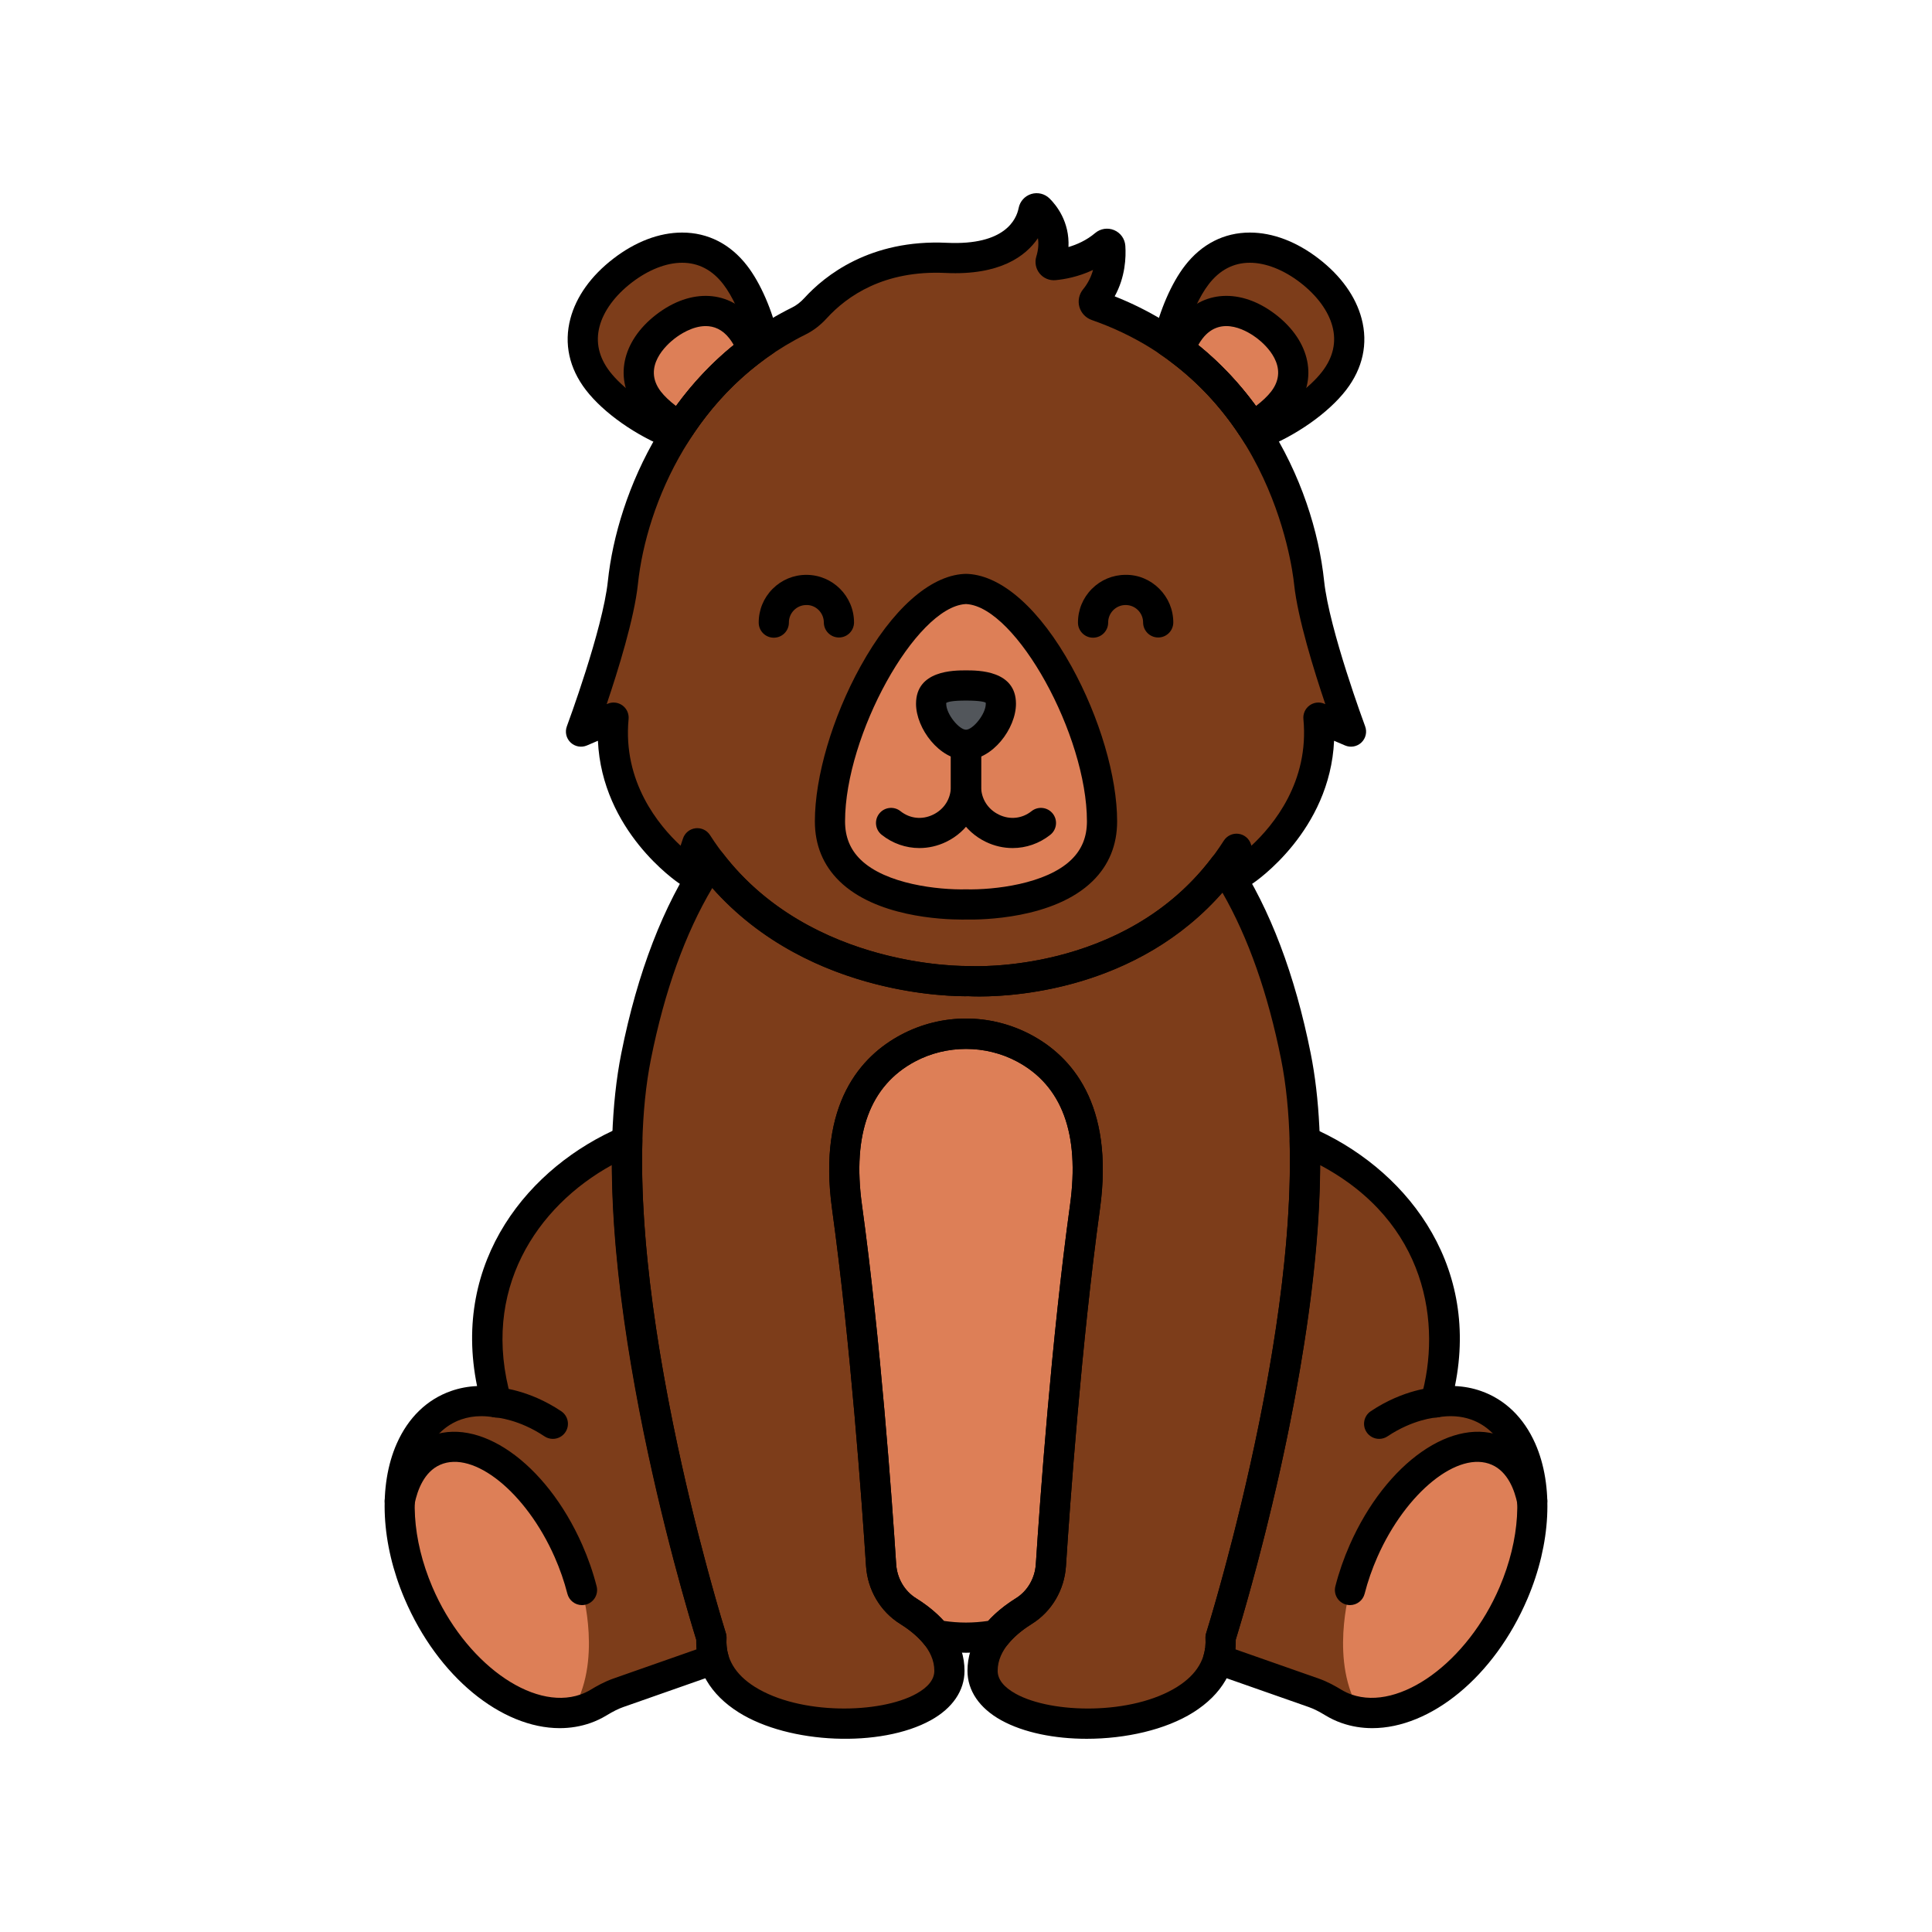 <svg enable-background="new 0 0 512 512" height="100" viewBox="-32 -32 320 320" width="100" xmlns="http://www.w3.org/2000/svg"><path d="m86.035 242.019c-.004-.022-.009-.043-.013-.065-.049-.248-.089-.501-.12-.757-.006-.046-.012-.092-.018-.138-.025-.236-.041-.476-.051-.719-.003-.062-.008-.123-.01-.185-.007-.297-.004-.598.013-.906 0 0-14.944-47.135-13.938-82.3-13.723 5.844-28.047 21.043-21.64 43.338-2.32-.401-4.596-.274-6.717.467-9.359 3.273-12.152 17.18-6.236 31.063s18.298 22.484 27.657 19.211c.785-.274 1.521-.626 2.211-1.046 1.035-.63 2.104-1.203 3.248-1.605l15.815-5.549c-.079-.264-.145-.534-.201-.809z" fill="#7d3d1a"/><path d="m212.46 200.753c-2.12-.741-4.396-.868-6.717-.467 6.39-22.238-7.912-37.417-21.639-43.293.992 35.16-13.94 82.255-13.94 82.255.017.308.02.609.013.906-.002.063-.007.124-.01.186-.01.242-.026.482-.051.717-.005.047-.012.094-.018.141-.031.256-.071.508-.119.756-.004.022-.009.043-.013.065-.056.275-.123.545-.2.81l15.815 5.549c1.144.401 2.212.975 3.248 1.605.69.42 1.426.771 2.211 1.046 9.359 3.273 21.742-5.328 27.657-19.211s3.122-27.792-6.237-31.065z" fill="#7d3d1a"/><path d="m216.114 208.331c-6.912-3.052-16.877 4.35-22.258 16.534-.961 2.176-1.711 4.358-2.254 6.49 0 0-3.53 12.086 1.783 20.233 8.991 1.267 19.877-7.02 25.31-19.771 2.243-5.264 3.231-10.53 3.087-15.221-.809-3.956-2.717-6.962-5.668-8.265z" fill="#dd7f57"/><path d="m39.883 208.331c6.912-3.052 16.877 4.35 22.258 16.534.961 2.176 1.711 4.358 2.254 6.49 0 0 3.53 12.086-1.783 20.233-8.991 1.267-19.877-7.02-25.31-19.771-2.243-5.264-3.231-10.53-3.087-15.221.81-3.956 2.717-6.962 5.668-8.265z" fill="#dd7f57"/><g fill="#7d3d1a"><path d="m176.216 39.99c5.134-1.971 10.198-5.594 12.756-8.913 4.841-6.281 2.213-13.402-4.068-18.243s-13.836-5.569-18.677.712c-1.999 2.594-3.781 6.719-4.755 11.006 6.444 4.357 11.234 9.809 14.744 15.438z"/><path d="m79.78 39.988c3.511-5.631 8.298-11.091 14.745-15.448-.974-4.283-2.755-8.402-4.752-10.993-4.841-6.281-12.396-5.553-18.677-.712s-8.909 11.962-4.068 18.243c2.558 3.317 7.62 6.939 12.752 8.91z"/><path d="m191.768 89.174s-6.048-16.229-6.935-24.659c-1.246-11.834-9.044-36.752-35.181-45.873-.476-.166-.645-.749-.324-1.138 2.561-3.11 2.69-6.823 2.57-8.62-.03-.446-.55-.665-.891-.376-3.086 2.618-6.789 3.252-8.401 3.406-.381.036-.677-.327-.565-.693 1.364-4.489-.719-7.343-1.949-8.561-.309-.306-.832-.154-.915.273-.467 2.377-2.798 8.337-14.443 7.782-11.523-.549-18.341 4.692-21.647 8.325-.792.87-1.718 1.608-2.772 2.13-21.33 10.568-28 32.475-29.144 43.344-.887 8.43-6.935 24.659-6.935 24.659l5.394-2.312c-1.541 16.183 12.33 25.43 12.33 25.43l1.541-4.624c15.211 23.799 44.999 22.833 44.999 22.833s29.1 1.921 44.307-21.917l1.236 3.709s13.871-9.247 12.33-25.43z"/><path d="m182.639 142.945c-2.977-14.885-7.583-24.858-11.891-31.423-15.623 20.719-42.248 18.978-42.248 18.978s-27.069.861-42.777-19.682c-4.44 6.548-9.276 16.698-12.361 32.126-6.986 34.929 12.475 96.304 12.475 96.304-.998 17.963 39.42 17.963 39.42 5.489 0-4.657-3.735-7.956-6.848-9.896-2.638-1.645-4.268-4.505-4.469-7.607-.724-11.18-2.607-37.288-5.648-59.339-2.19-15.876 4.027-23.043 10.087-26.278 5.98-3.193 13.266-3.193 19.245 0 6.06 3.235 12.277 10.402 10.087 26.278-3.042 22.052-4.924 48.16-5.648 59.339-.201 3.103-1.83 5.963-4.469 7.607-3.113 1.94-6.848 5.239-6.848 9.896 0 12.475 40.418 12.475 39.42-5.489-.002 0 19.458-61.375 12.473-96.303z"/></g><path d="m137.593 234.841c2.638-1.645 4.268-4.505 4.469-7.607.724-11.18 2.607-37.288 5.649-59.339 2.19-15.876-4.027-23.043-10.087-26.278-5.98-3.193-13.266-3.193-19.245 0-6.06 3.235-12.277 10.402-10.087 26.278 3.042 22.052 4.924 48.16 5.649 59.339.201 3.103 1.83 5.963 4.469 7.607 1.562.974 3.281 2.291 4.606 3.949 1.634.291 3.296.459 4.987.459s3.352-.167 4.987-.459c1.322-1.659 3.04-2.975 4.603-3.949z" fill="#dd7f57"/><path d="m175.385 38.692c2.13-1.276 3.999-2.837 5.134-4.31 3.264-4.235 1.492-9.036-2.743-12.3s-9.329-3.755-12.593.48c-.676.877-1.31 2.023-1.864 3.302 5.051 3.764 9.007 8.211 12.066 12.828z" fill="#dd7f57"/><path d="m80.616 38.692c3.06-4.619 7.008-9.071 12.061-12.837-.553-1.276-1.186-2.419-1.86-3.293-3.264-4.235-8.358-3.744-12.593-.48s-6.007 8.065-2.743 12.3c1.135 1.473 3.004 3.034 5.135 4.31z" fill="#dd7f57"/><path d="m128.203 65.557h-.406c-10.459.596-22.329 24.001-22.329 38.486 0 13.881 20.338 13.809 22.532 13.76 2.194.048 22.532.121 22.532-13.76 0-14.485-11.87-37.89-22.329-38.486z" fill="#dd7f57"/><path d="m133.777 84.567c0 2.815-2.962 6.797-5.777 6.797s-5.777-3.981-5.777-6.797 2.962-3.032 5.777-3.032 5.777.217 5.777 3.032z" fill="#52565b"/><path d="m196.432 206.323c-.806 0-1.597-.389-2.079-1.109-.769-1.147-.461-2.7.686-3.468 5.48-3.67 10.378-3.947 10.584-3.957 1.361-.065 2.552.997 2.618 2.376.066 1.375-.989 2.543-2.362 2.618-.094.006-3.827.284-8.057 3.117-.428.286-.912.423-1.39.423z"/><path d="m191.604 233.855c-.205 0-.412-.025-.62-.078-1.338-.341-2.146-1.702-1.805-3.04.59-2.311 1.394-4.626 2.39-6.882 6.029-13.652 17.253-21.478 25.555-17.811 3.58 1.581 6.104 5.15 7.108 10.051.277 1.353-.595 2.674-1.947 2.951-1.345.273-2.675-.594-2.951-1.947-.474-2.314-1.593-5.316-4.229-6.48-5.544-2.451-14.228 4.537-18.961 15.256-.885 2.003-1.598 4.055-2.118 6.098-.29 1.13-1.306 1.882-2.422 1.882z"/><path d="m59.567 206.323c-.478 0-.961-.137-1.389-.423-4.27-2.859-8.006-3.115-8.043-3.117-1.379-.067-2.443-1.239-2.376-2.618s1.235-2.439 2.618-2.376c.206.01 5.104.287 10.583 3.957 1.147.768 1.455 2.321.686 3.468-.481.72-1.272 1.109-2.079 1.109z"/><path d="m64.396 233.856c-1.116 0-2.132-.752-2.42-1.883-.521-2.042-1.233-4.094-2.119-6.098-4.733-10.719-13.418-17.709-18.961-15.257-2.637 1.165-3.755 4.167-4.229 6.48-.277 1.353-1.596 2.227-2.951 1.948-1.353-.277-2.225-1.598-1.948-2.951 1.003-4.9 3.528-8.47 7.107-10.051 8.303-3.663 19.526 4.159 25.555 17.811.997 2.257 1.801 4.573 2.39 6.884.341 1.338-.467 2.699-1.805 3.04-.207.052-.415.077-.619.077z"/><path d="m195.292 254.236c-1.734 0-3.438-.275-5.078-.849-.932-.326-1.835-.752-2.685-1.269-1.095-.667-1.951-1.092-2.777-1.382l-15.814-5.549c-1.253-.439-1.943-1.782-1.572-3.057.059-.202.109-.407.152-.616.045-.232.075-.424.1-.62l2.496.192-2.482-.295c.02-.183.03-.367.038-.552.001-.017.006-.108.007-.125.007-.25.006-.485-.008-.725-.018-.304.021-.608.113-.898.147-.467 14.792-47.106 13.824-81.429-.024-.852.388-1.658 1.093-2.138.706-.479 1.606-.567 2.39-.231 15.289 6.544 28.115 22.17 23.894 42.881 1.49.064 2.929.337 4.304.817 3.988 1.395 7.102 4.408 9.003 8.714 3.076 6.967 2.594 16.571-1.292 25.689-5.526 12.968-16.079 21.442-25.706 21.442zm-22.676-13.056 13.792 4.839c1.515.531 2.848 1.298 3.719 1.828.55.334 1.135.61 1.737.821 7.982 2.794 19.223-5.372 24.532-17.832 3.353-7.869 3.845-15.985 1.317-21.71-1.328-3.008-3.43-5.087-6.079-6.014-1.662-.581-3.502-.703-5.466-.363-.853.146-1.713-.154-2.287-.794s-.779-1.532-.541-2.359c3.515-12.231 1.021-29.201-16.691-38.618-.083 17.465-3.621 37.062-6.703 50.873-3.215 14.4-6.572 25.481-7.269 27.734.004.211.003.42-.002.628l-.009.204c-.011.269-.026.519-.05.763z"/><path d="m60.708 254.236c-9.628 0-20.179-8.473-25.703-21.44-3.885-9.119-4.368-18.722-1.292-25.689 1.901-4.306 5.014-7.319 9.002-8.714 1.375-.48 2.812-.753 4.302-.817-4.245-20.778 8.592-36.408 23.9-42.928.784-.333 1.684-.246 2.388.235.704.48 1.115 1.285 1.091 2.137-.982 34.328 13.674 81.005 13.823 81.473.091.289.129.591.113.894-.013.241-.015.478-.009.71 0 .013.007.113.007.126.008.205.021.391.04.573l.014.11c.022.185.053.377.09.566l-2.439.547 2.449-.5c.042.208.092.411.15.61.372 1.275-.319 2.619-1.572 3.059l-15.814 5.549c-.825.29-1.682.716-2.776 1.381-.848.516-1.751.943-2.685 1.27-1.64.573-3.345.848-5.079.848zm-12.994-51.674c-1.179 0-2.299.184-3.348.551-2.649.926-4.751 3.006-6.079 6.014-2.528 5.725-2.035 13.841 1.317 21.71 5.308 12.46 16.543 20.625 24.532 17.832.604-.211 1.188-.487 1.737-.821.872-.53 2.206-1.296 3.719-1.828l13.792-4.839c-.023-.253-.039-.496-.049-.74l-.011-.228c-.004-.208-.005-.417-.001-.628-.696-2.253-4.057-13.343-7.273-27.755-3.082-13.812-6.618-33.405-6.698-50.867-12.444 6.836-21.829 20.754-16.691 38.633.238.827.033 1.719-.542 2.359-.575.641-1.435.94-2.287.794-.725-.124-1.431-.187-2.118-.187z"/><path d="m130.257 133.045c-.902 0-1.521-.027-1.798-.043-2.293.053-28.204.174-44.142-19.887-.252.724-.823 1.293-1.55 1.542-.736.252-1.55.148-2.198-.285-.567-.378-12.855-8.75-13.535-23.679l-1.817.778c-.921.395-1.985.202-2.709-.488s-.967-1.746-.618-2.683c.06-.159 5.948-16.031 6.792-24.048 1.547-14.699 10.468-35.388 30.52-45.323.727-.36 1.411-.889 2.034-1.573 3.344-3.674 10.858-9.751 23.614-9.139 9.605.45 11.5-3.88 11.871-5.766.217-1.101 1.016-1.989 2.085-2.318 1.076-.33 2.24-.045 3.041.747 1.124 1.113 3.332 3.853 3.127 8.035 1.369-.402 2.985-1.101 4.415-2.314.882-.746 2.09-.933 3.152-.484s1.771 1.444 1.85 2.597c.125 1.874.008 5.171-1.766 8.368 22.843 9.049 32.976 30.856 34.693 47.17.845 8.022 6.732 23.889 6.792 24.048.35.938.106 1.993-.618 2.683-.725.69-1.788.883-2.709.488l-1.817-.779c-.679 14.929-12.968 23.301-13.535 23.679-.648.433-1.46.538-2.198.285-.443-.152-.829-.424-1.12-.777-13.952 17.733-35.324 19.166-41.856 19.166zm-1.758-5.045c.056 0 .111.002.166.005.275.014 27.833 1.495 42.036-20.767.519-.813 1.466-1.255 2.414-1.136.957.118 1.76.776 2.065 1.69l.094.283c3.625-3.365 9.601-10.587 8.611-20.976-.084-.879.302-1.736 1.015-2.257s1.647-.626 2.458-.278l.158.068c-1.891-5.593-4.58-14.257-5.17-19.856-.358-3.409-4.349-33.595-33.519-43.774-.999-.35-1.763-1.163-2.046-2.177-.283-1.01-.053-2.098.614-2.91.844-1.023 1.351-2.141 1.647-3.205-2.441 1.155-4.767 1.556-6.201 1.692-1.019.096-1.998-.317-2.641-1.102-.643-.787-.85-1.836-.554-2.807.355-1.17.404-2.178.266-3.038-2.029 2.98-6.305 6.186-15.301 5.756-10.177-.484-16.317 3.817-19.68 7.511-1.044 1.146-2.226 2.05-3.512 2.687-18.23 9.035-26.351 27.931-27.765 41.368-.59 5.599-3.279 14.262-5.17 19.855l.157-.067c.812-.349 1.746-.242 2.458.278.713.521 1.099 1.378 1.015 2.256-.989 10.388 4.985 17.609 8.612 20.976l.399-1.197c.305-.914 1.107-1.572 2.063-1.69.962-.117 1.896.323 2.415 1.134 14.242 22.277 42.538 21.686 42.818 21.679.026-.001.052-.001.078-.001z"/><path d="m147.995 255.999c-5.286 0-10.428-1.008-14.167-3.075-3.601-1.991-5.584-4.898-5.584-8.187 0-4.589 2.775-8.745 8.026-12.018 1.912-1.192 3.145-3.303 3.296-5.647.677-10.446 2.582-37.156 5.667-59.52 1.623-11.767-1.334-19.751-8.788-23.731-5.209-2.781-11.681-2.781-16.891 0-7.454 3.979-10.411 11.964-8.788 23.731 3.085 22.363 4.991 49.073 5.667 59.519.152 2.345 1.384 4.456 3.296 5.647 5.251 3.274 8.026 7.43 8.026 12.018 0 3.288-1.983 6.195-5.584 8.187-8.278 4.578-23.439 3.962-31.807-1.292-4.729-2.969-7.157-7.126-7.044-12.047-1.852-5.938-19.217-63.104-12.412-97.13 2.682-13.409 6.969-24.524 12.744-33.039.451-.665 1.194-1.073 1.998-1.096.816-.028 1.569.342 2.057.98 14.712 19.241 40.447 18.703 40.715 18.701.079-.001.161 0 .24.004.252.014 25.494 1.368 40.089-17.989.49-.649 1.266-1.029 2.078-.993.812.026 1.562.447 2.008 1.127 5.528 8.424 9.65 19.292 12.252 32.304 2.963 14.813 1.745 35.752-3.619 62.237-3.607 17.814-7.982 32.27-8.792 34.89.114 4.922-2.313 9.081-7.044 12.05-4.588 2.882-11.22 4.369-17.639 4.369zm-19.995-119.297c3.709 0 7.419.903 10.801 2.708 6.527 3.485 13.801 11.315 11.386 28.825-3.062 22.201-4.958 48.768-5.63 59.16-.257 3.949-2.365 7.525-5.642 9.567-2.587 1.613-5.671 4.271-5.671 7.775 0 1.427 1.011 2.709 3.004 3.811 5.997 3.316 19.257 3.541 26.729-1.151 3.293-2.068 4.872-4.763 4.691-8.01-.017-.302.021-.605.113-.894.192-.608 19.184-61.167 12.406-95.058-2.18-10.897-5.446-20.164-9.727-27.605-15.972 18.157-39.833 17.291-42.002 17.172-2.187.043-26.42.154-42.473-17.937-4.499 7.559-7.916 17.083-10.172 28.369-6.781 33.905 12.213 94.45 12.406 95.058.091.289.13.592.113.894-.18 3.248 1.398 5.942 4.691 8.01 7.474 4.691 20.733 4.466 26.729 1.151 1.993-1.102 3.003-2.384 3.003-3.811 0-3.503-3.084-6.162-5.671-7.775-3.276-2.042-5.385-5.619-5.641-9.567-.673-10.392-2.568-36.958-5.63-59.159-2.415-17.511 4.859-25.341 11.387-28.826 3.381-1.804 7.091-2.707 10.8-2.707z"/><path d="m96.166 73.624c-1.377 0-2.496-1.114-2.5-2.492-.007-2.109.808-4.094 2.294-5.589 1.486-1.496 3.466-2.324 5.575-2.33h.026c4.34 0 7.879 3.524 7.893 7.868.004 1.381-1.111 2.504-2.492 2.508-.003 0-.006 0-.008 0-1.377 0-2.496-1.114-2.5-2.492-.005-1.596-1.317-2.924-2.903-2.885-.773.002-1.499.306-2.044.854s-.843 1.276-.841 2.049c.004 1.381-1.111 2.504-2.492 2.508-.003.001-.006.001-.008.001z"/><path d="m149.046 73.624c-1.377 0-2.495-1.114-2.5-2.492-.007-2.109.808-4.094 2.294-5.59s3.467-2.323 5.575-2.33c2.116-.036 4.094.808 5.589 2.294s2.323 3.466 2.33 5.574c.005 1.381-1.111 2.504-2.492 2.508-.002 0-.005 0-.008 0-1.377 0-2.495-1.114-2.5-2.492-.003-.773-.306-1.499-.854-2.044-.546-.542-1.27-.841-2.039-.841-.003 0-.006 0-.01 0-.773.002-1.499.306-2.044.854s-.844 1.276-.841 2.049c.005 1.381-1.111 2.504-2.492 2.508-.002.002-.005.002-.008.002z"/><path d="m176.217 42.491c-.843 0-1.654-.428-2.122-1.178-3.727-5.976-8.444-10.918-14.023-14.689-.854-.577-1.266-1.62-1.037-2.625 1.051-4.629 3-9.107 5.212-11.978 2.773-3.599 6.498-5.501 10.771-5.501h.009c3.783.002 7.727 1.501 11.403 4.335 3.676 2.833 6.13 6.265 7.096 9.923 1.092 4.135.202 8.225-2.573 11.826-2.93 3.801-8.362 7.617-13.84 9.721-.294.112-.597.166-.896.166zm-11.898-18.995c4.976 3.616 9.286 8.102 12.849 13.371 3.942-1.849 7.805-4.696 9.823-7.316 1.818-2.359 2.391-4.882 1.7-7.497-.672-2.545-2.56-5.116-5.314-7.239s-5.722-3.293-8.354-3.295c-.002 0-.004 0-.006 0-2.702 0-4.994 1.195-6.811 3.553-1.52 1.973-2.953 5.101-3.887 8.423z"/><path d="m79.78 42.489c-.299 0-.603-.054-.896-.167-5.476-2.103-10.907-5.918-13.836-9.719-2.775-3.601-3.665-7.69-2.573-11.825.966-3.658 3.42-7.09 7.096-9.923s7.62-4.333 11.403-4.335h.009c4.273 0 7.998 1.902 10.771 5.5 2.21 2.868 4.157 7.34 5.209 11.965.229 1.006-.183 2.049-1.038 2.626-5.572 3.765-10.29 8.71-14.023 14.7-.468.75-1.28 1.178-2.122 1.178zm1.202-30.969c-.002 0-.004 0-.006 0-2.632.001-5.599 1.172-8.354 3.295s-4.642 4.694-5.314 7.239c-.69 2.616-.119 5.138 1.699 7.497 2.019 2.62 5.879 5.466 9.82 7.314 3.567-5.279 7.878-9.768 12.85-13.381-.934-3.317-2.365-6.44-3.884-8.411-1.816-2.358-4.108-3.553-6.811-3.553z"/><path d="m120.282 108.465c-2.226 0-4.422-.745-6.248-2.197-1.081-.859-1.26-2.432-.4-3.513.859-1.081 2.433-1.26 3.513-.4 1.561 1.241 3.577 1.46 5.39.584 1.856-.895 2.964-2.652 2.964-4.7v-6.5c0-1.381 1.119-2.5 2.5-2.5s2.5 1.119 2.5 2.5v6.5c0 3.954-2.219 7.48-5.792 9.204-1.42.685-2.931 1.022-4.427 1.022z"/><path d="m135.719 108.465c-1.498 0-3.008-.337-4.428-1.022-3.572-1.723-5.791-5.25-5.791-9.204v-6.5c0-1.381 1.119-2.5 2.5-2.5s2.5 1.119 2.5 2.5v6.5c0 2.048 1.107 3.805 2.964 4.7 1.813.875 3.829.656 5.391-.584 1.082-.86 2.653-.68 3.513.4.859 1.081.68 2.653-.401 3.513-1.826 1.452-4.023 2.197-6.248 2.197z"/><path d="m128 241.748c-1.75 0-3.575-.167-5.426-.498-.597-.106-1.136-.426-1.514-.9-.961-1.203-2.298-2.343-3.976-3.388-3.276-2.042-5.385-5.619-5.641-9.567-.673-10.392-2.568-36.958-5.63-59.159-2.415-17.511 4.859-25.341 11.387-28.826 6.761-3.61 14.836-3.61 21.601 0 6.527 3.485 13.801 11.315 11.386 28.825-3.062 22.201-4.958 48.768-5.63 59.16-.257 3.949-2.365 7.525-5.642 9.567-1.677 1.045-3.015 2.186-3.976 3.388-.379.474-.917.794-1.514.9-1.849.331-3.675.498-5.425.498zm4.986-2.958h.01zm-8.666-2.32c2.51.37 4.82.372 7.359 0 1.228-1.356 2.768-2.614 4.591-3.751 1.912-1.192 3.145-3.303 3.296-5.647.677-10.446 2.582-37.156 5.667-59.52 1.623-11.767-1.334-19.751-8.788-23.731-5.209-2.781-11.682-2.781-16.891 0-7.454 3.979-10.411 11.964-8.788 23.731 3.085 22.363 4.991 49.073 5.667 59.519.152 2.344 1.384 4.456 3.296 5.647 1.824 1.137 3.364 2.396 4.591 3.752z"/><path d="m175.387 41.192c-.812 0-1.606-.396-2.086-1.12-3.171-4.787-7.032-8.893-11.476-12.204-.93-.692-1.261-1.934-.8-2.998.661-1.528 1.394-2.819 2.177-3.835 3.86-5.006 10.328-5.382 16.101-.934 5.771 4.448 7.055 10.8 3.197 15.806-1.327 1.722-3.397 3.472-5.831 4.929-.401.241-.845.356-1.282.356zm-8.921-16.048c3.581 2.9 6.786 6.284 9.565 10.098 1.039-.791 1.921-1.625 2.508-2.386 3.153-4.091-.955-7.766-2.289-8.794-1.333-1.028-5.932-4.065-9.088.026-.23.301-.465.656-.696 1.056z"/><path d="m80.614 41.193c-.438 0-.881-.115-1.283-.356-2.434-1.458-4.504-3.208-5.831-4.929-3.858-5.006-2.574-11.358 3.197-15.806 5.772-4.448 12.241-4.072 16.1.934.783 1.016 1.514 2.303 2.174 3.826.461 1.064.13 2.305-.8 2.998-4.43 3.302-8.29 7.411-11.471 12.213-.48.724-1.274 1.12-2.086 1.12zm4.27-19.183c-2.218 0-4.306 1.414-5.134 2.052-1.334 1.028-5.442 4.702-2.289 8.794.587.762 1.469 1.595 2.508 2.386 2.785-3.824 5.988-7.21 9.56-10.106-.23-.397-.462-.75-.692-1.048-1.196-1.551-2.599-2.078-3.953-2.078z"/><path d="m127.364 120.31c-3.469 0-14.328-.493-20.33-6.366-2.698-2.64-4.066-5.971-4.066-9.901 0-7.395 2.895-17.228 7.554-25.66 5.201-9.413 11.446-14.998 17.133-15.322.047-.002.095-.004.142-.004h.406c.047 0 .095.001.142.004 5.687.324 11.931 5.909 17.132 15.322 4.66 8.433 7.555 18.265 7.555 25.66 0 3.93-1.368 7.261-4.065 9.901-6.44 6.3-18.47 6.414-20.967 6.36-.169.004-.383.006-.636.006zm.511-52.253c-8.209.572-19.907 21.691-19.907 35.986 0 2.57.838 4.64 2.562 6.327 4.194 4.104 12.933 5.032 17.415 4.934.037-.001.072-.001.109 0 4.49.099 13.221-.831 17.415-4.934 1.725-1.687 2.562-3.757 2.562-6.327 0-14.295-11.698-35.414-19.907-35.986z"/><path d="m128 93.864c-4.38 0-8.277-5.199-8.277-9.297 0-5.532 6.23-5.532 8.277-5.532s8.277 0 8.277 5.532c0 4.098-3.897 9.297-8.277 9.297zm-3.275-9.436c.003.018-.002.067-.002.139 0 1.729 2.149 4.297 3.277 4.297 1.129 0 3.277-2.568 3.277-4.297 0-.134-.018-.189-.018-.189-.128-.079-.799-.343-3.26-.343-2.317 0-3.047.234-3.274.393z"/></svg>